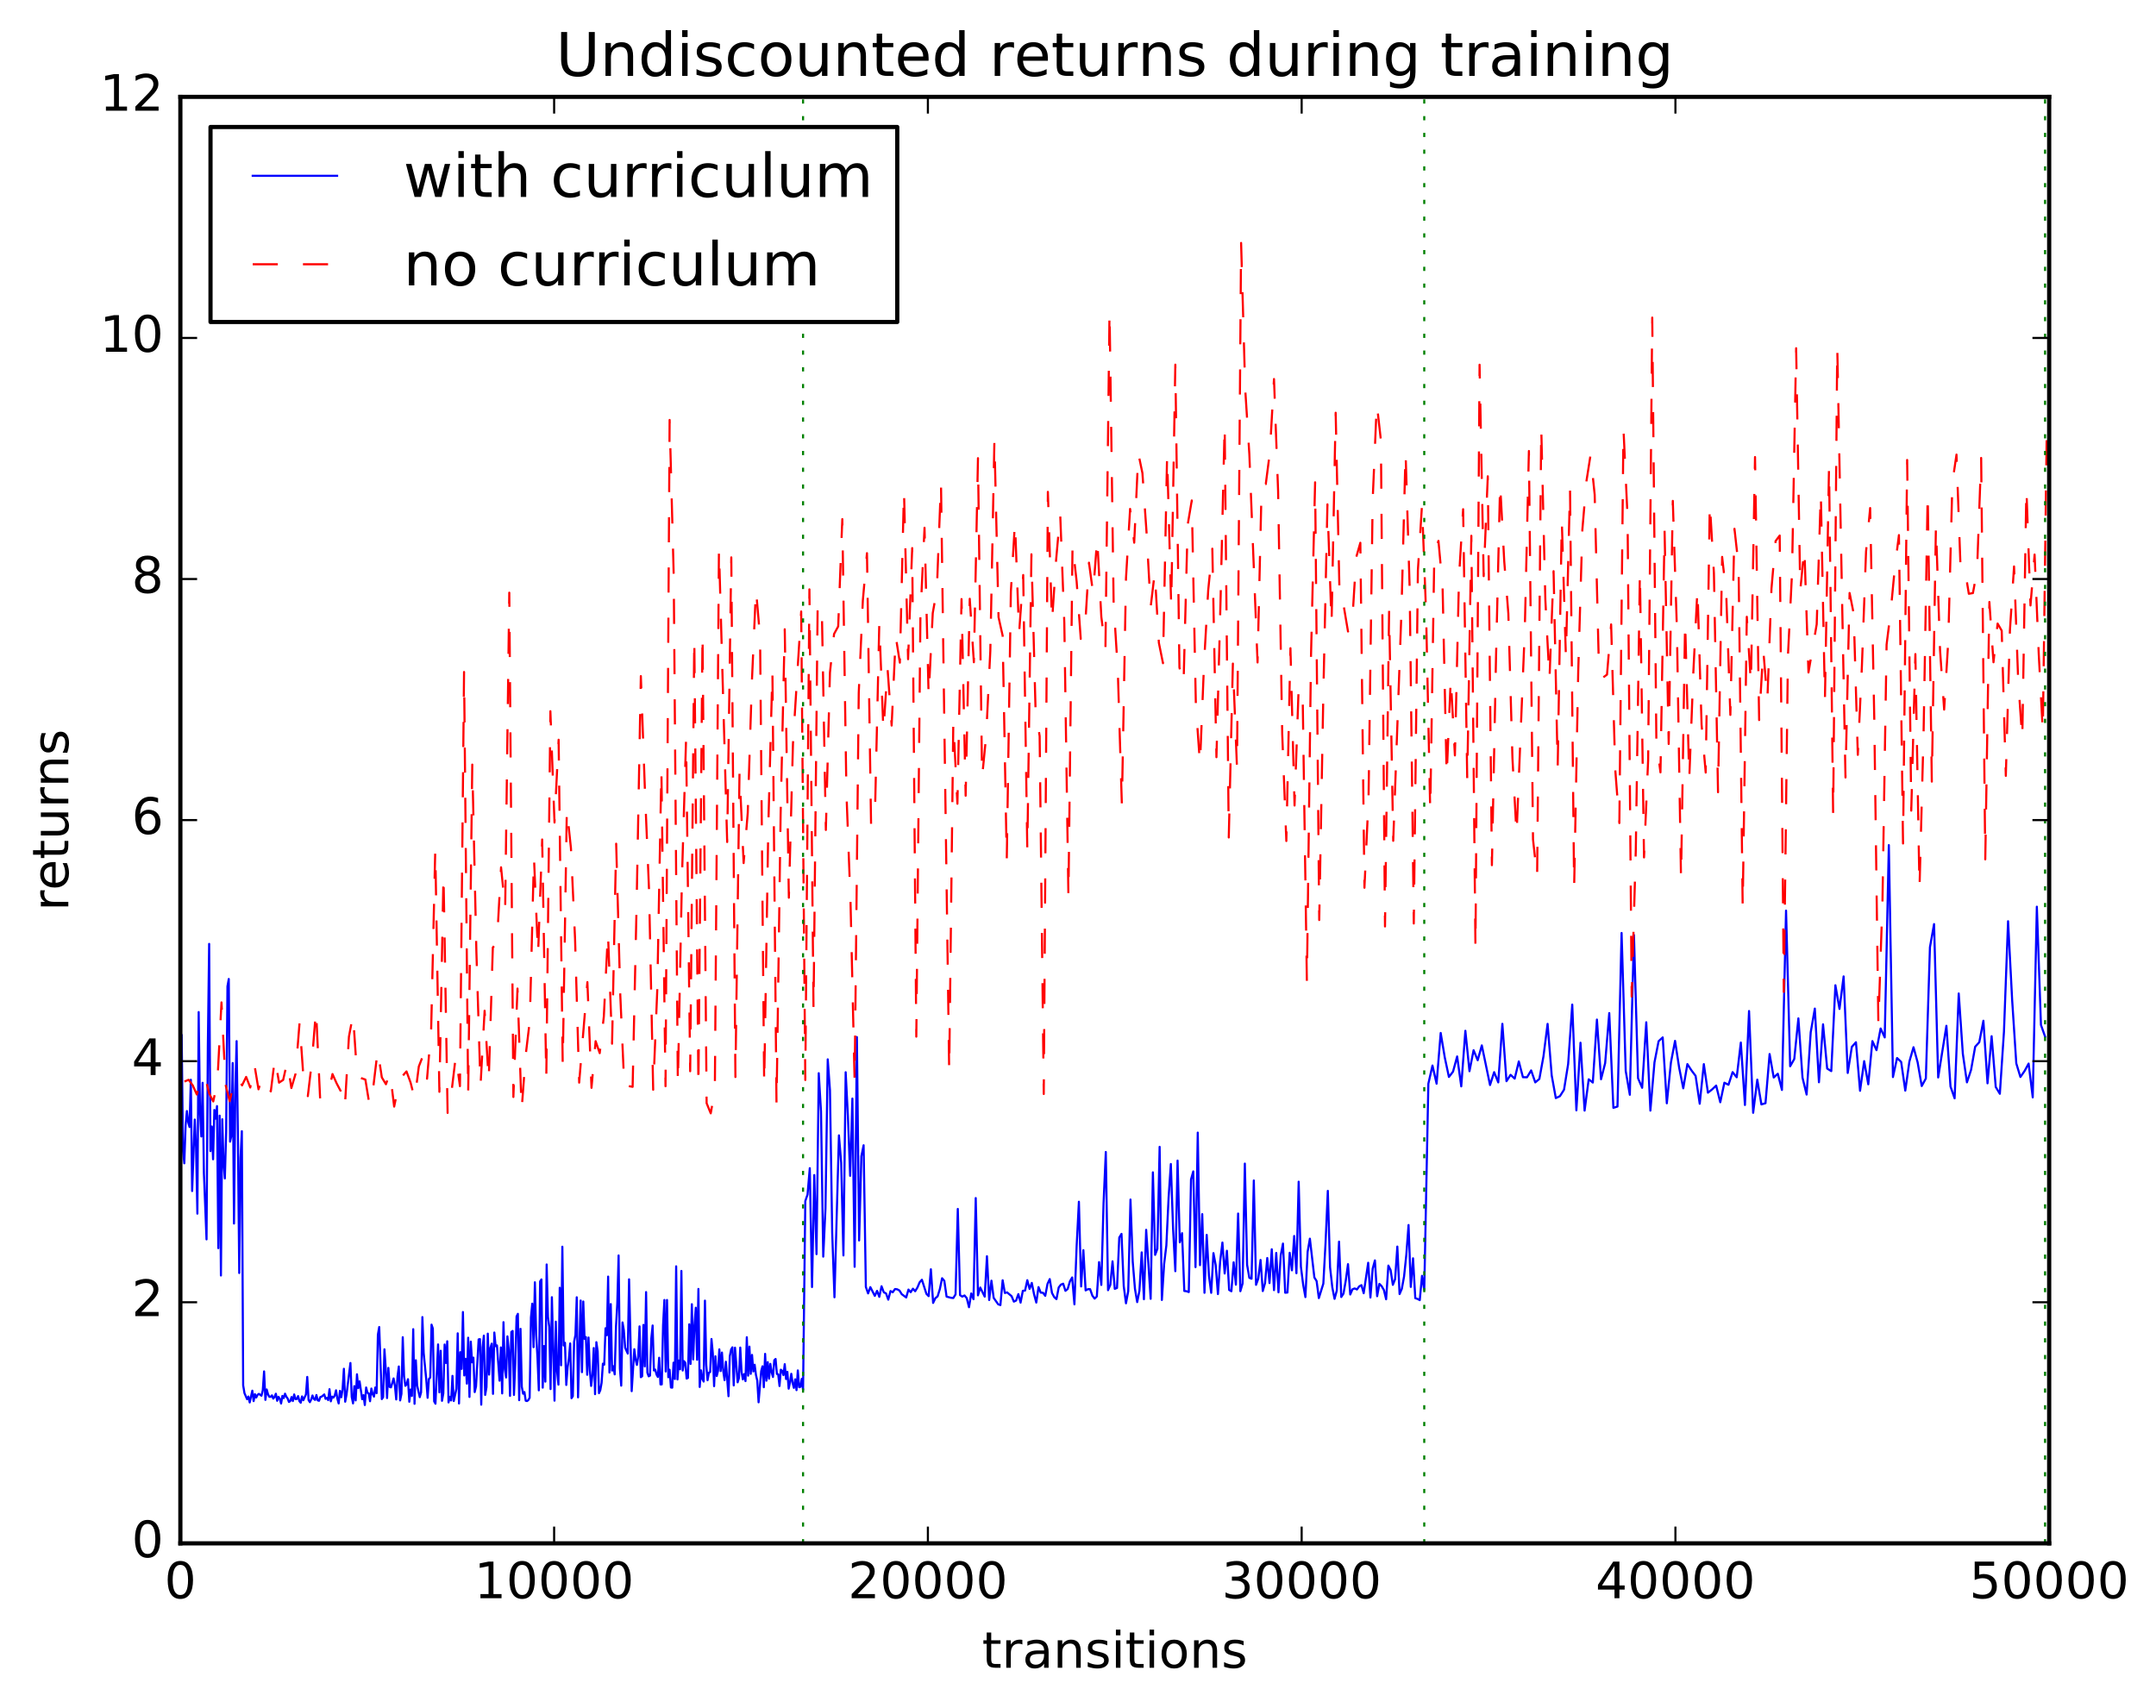 <?xml version="1.0" encoding="utf-8" standalone="no"?>
<!DOCTYPE svg PUBLIC "-//W3C//DTD SVG 1.1//EN"
  "http://www.w3.org/Graphics/SVG/1.1/DTD/svg11.dtd">
<!-- Created with matplotlib (http://matplotlib.org/) -->
<svg height="408pt" version="1.1" viewBox="0 0 515 408" width="515pt" xmlns="http://www.w3.org/2000/svg" xmlns:xlink="http://www.w3.org/1999/xlink">
 <defs>
  <style type="text/css">
*{stroke-linecap:butt;stroke-linejoin:round;stroke-miterlimit:100000;}
  </style>
 </defs>
 <g id="figure_1">
  <g id="patch_1">
   <path d="M 0 408.169 
L 515.771 408.169 
L 515.771 0 
L 0 0 
z
" style="fill:#ffffff;"/>
  </g>
  <g id="axes_1">
   <g id="patch_2">
    <path d="M 43.084 368.742 
L 489.484 368.742 
L 489.484 23.142 
L 43.084 23.142 
z
" style="fill:#ffffff;"/>
   </g>
   <g id="line2d_1">
    <path clip-path="url(#p4ca0510f7c)" d="M 43.396 247.348 
L 43.709 274.922 
L 44.021 277.943 
L 44.334 268.846 
L 44.646 265.456 
L 44.959 268.133 
L 45.271 269.271 
L 45.584 257.983 
L 45.896 284.568 
L 46.521 267.493 
L 46.834 274.256 
L 47.146 289.97 
L 47.458 241.81 
L 47.771 265.514 
L 48.083 271.529 
L 48.396 258.709 
L 48.708 280.336 
L 49.333 296.117 
L 49.646 249.945 
L 49.958 225.517 
L 50.271 275.03 
L 50.583 269.152 
L 50.896 276.985 
L 51.208 265.186 
L 51.521 267.278 
L 51.833 264.273 
L 52.146 298.215 
L 52.458 266.551 
L 52.771 304.749 
L 53.083 267.415 
L 53.396 277.743 
L 53.708 281.554 
L 54.021 270.47 
L 54.333 235.666 
L 54.646 233.902 
L 54.958 272.769 
L 55.27 271.364 
L 55.583 253.989 
L 55.895 292.334 
L 56.208 261.02 
L 56.52 248.751 
L 56.833 271.707 
L 57.145 304.152 
L 57.458 276.624 
L 57.77 270.273 
L 58.083 330.985 
L 58.395 332.857 
L 59.02 334.308 
L 59.333 333.665 
L 59.645 335.081 
L 60.27 332.269 
L 60.583 334.767 
L 60.895 333.106 
L 61.208 333.91 
L 61.52 333.266 
L 61.833 333.036 
L 62.458 333.475 
L 62.77 332.209 
L 63.082 327.664 
L 63.395 334.468 
L 63.707 331.982 
L 64.02 333.122 
L 64.332 333.736 
L 64.645 333.74 
L 64.957 333.39 
L 65.27 334.165 
L 65.582 333.752 
L 65.895 333 
L 66.207 334.687 
L 66.52 333.733 
L 66.832 334.222 
L 67.145 335.339 
L 67.457 333.518 
L 67.77 334.044 
L 68.082 332.987 
L 68.395 333.709 
L 68.707 334.129 
L 69.02 334.969 
L 69.332 334.759 
L 69.645 333.79 
L 69.957 334.74 
L 70.27 333.168 
L 70.582 334.293 
L 70.894 334.254 
L 71.207 333.56 
L 71.519 334.772 
L 71.832 335.148 
L 72.144 333.643 
L 72.457 334.548 
L 73.082 333.172 
L 73.394 328.984 
L 73.707 334.516 
L 74.019 335.014 
L 74.332 334.368 
L 74.644 333.418 
L 74.957 334.236 
L 75.269 334.476 
L 75.582 333.303 
L 75.894 334.586 
L 76.207 334.684 
L 76.519 333.781 
L 76.832 333.692 
L 77.457 333.165 
L 77.769 334.226 
L 78.082 333.985 
L 78.394 334.528 
L 78.706 331.914 
L 79.019 334.813 
L 79.331 333.684 
L 79.644 333.921 
L 79.956 333.443 
L 80.269 332.178 
L 80.581 334.158 
L 80.894 335.319 
L 81.206 332.306 
L 81.519 333.838 
L 81.831 331.932 
L 82.144 327.038 
L 82.456 334.907 
L 82.769 333.222 
L 83.706 325.656 
L 84.019 333.78 
L 84.331 335.31 
L 84.644 331.182 
L 84.956 334.595 
L 85.269 328.352 
L 85.581 331.663 
L 85.894 330.041 
L 86.518 334.309 
L 86.831 333.336 
L 87.143 335.7 
L 87.456 331.505 
L 87.768 332.757 
L 88.081 332.931 
L 88.393 334.79 
L 88.706 331.76 
L 89.018 333.099 
L 89.331 333.689 
L 89.643 331.506 
L 89.956 332.87 
L 90.268 318.886 
L 90.581 317.061 
L 91.206 334.28 
L 91.518 333.833 
L 91.831 322.386 
L 92.143 327.079 
L 92.456 334.034 
L 92.768 326.826 
L 93.081 331.383 
L 93.393 331.48 
L 94.018 329.342 
L 94.33 331.043 
L 94.643 334.364 
L 94.955 328.864 
L 95.268 326.485 
L 95.58 334.595 
L 95.893 333.028 
L 96.205 319.492 
L 96.518 328.829 
L 96.83 331.107 
L 97.143 330.752 
L 97.455 329.526 
L 97.768 334.915 
L 98.08 331.995 
L 98.393 333.518 
L 98.705 317.576 
L 99.018 335.407 
L 99.33 324.999 
L 99.643 331.024 
L 100.268 333.82 
L 100.58 332.678 
L 100.893 314.686 
L 101.205 323.257 
L 101.83 329.712 
L 102.142 333.97 
L 102.455 329.465 
L 102.767 329.158 
L 103.08 316.489 
L 103.392 317.416 
L 103.705 334.819 
L 104.017 335.386 
L 104.642 321.217 
L 104.955 332.671 
L 105.267 322.736 
L 105.58 334.693 
L 105.892 332.911 
L 106.205 321.238 
L 106.517 325.655 
L 106.83 320.463 
L 107.142 335.074 
L 107.455 333.739 
L 107.767 334.6 
L 108.08 328.733 
L 108.392 334.744 
L 109.017 331.831 
L 109.33 318.565 
L 109.642 335.33 
L 109.954 323.078 
L 110.267 327.06 
L 110.579 313.476 
L 110.892 328.629 
L 111.204 324.639 
L 111.517 330.583 
L 111.829 319.617 
L 112.142 333.766 
L 112.454 320.544 
L 112.767 325.494 
L 113.079 324.373 
L 113.392 332.608 
L 113.704 331.257 
L 114.329 320.02 
L 114.642 319.946 
L 114.954 335.615 
L 115.267 321.922 
L 115.579 319.115 
L 115.892 333.284 
L 116.204 331.447 
L 116.517 318.643 
L 116.829 328.431 
L 117.142 322.034 
L 117.454 321.032 
L 117.766 333.031 
L 118.079 318.374 
L 118.391 321.639 
L 118.704 321.444 
L 119.329 329.883 
L 119.641 321.936 
L 119.954 332.926 
L 120.266 315.902 
L 120.579 327.138 
L 120.891 329.123 
L 121.204 319.293 
L 121.516 322.399 
L 121.829 333.516 
L 122.141 318.244 
L 122.454 317.995 
L 122.766 333.287 
L 123.079 325.829 
L 123.391 314.546 
L 123.704 313.911 
L 124.016 334.536 
L 124.329 317.485 
L 124.641 331.318 
L 124.954 332.997 
L 125.266 332.592 
L 125.578 334.671 
L 125.891 334.748 
L 126.203 334.518 
L 126.516 333.952 
L 126.828 314.765 
L 127.141 311.482 
L 127.453 321.87 
L 127.766 306.371 
L 128.078 318.91 
L 128.391 324.427 
L 128.703 332.187 
L 129.016 306.163 
L 129.328 305.689 
L 129.641 331.546 
L 129.953 321.602 
L 130.266 330.114 
L 130.578 302.115 
L 130.891 314.634 
L 131.203 317.012 
L 131.516 331.885 
L 131.828 309.935 
L 132.453 334.655 
L 132.766 315.779 
L 133.078 327.692 
L 133.39 330.826 
L 133.703 307.679 
L 134.015 326.212 
L 134.328 297.868 
L 134.64 321.48 
L 134.953 320.823 
L 135.265 330.903 
L 135.578 326.702 
L 135.89 324.569 
L 136.203 320.982 
L 136.515 334.075 
L 136.828 333.599 
L 137.14 320.559 
L 137.453 318.952 
L 137.765 309.953 
L 138.078 333.868 
L 138.703 310.729 
L 139.015 327.843 
L 139.328 310.961 
L 139.64 319.903 
L 139.953 319.456 
L 140.265 328.471 
L 140.578 319.568 
L 140.89 327.324 
L 141.202 331.135 
L 141.515 328.477 
L 141.827 322.079 
L 142.14 333.102 
L 142.452 320.682 
L 142.765 322.869 
L 143.077 332.867 
L 143.39 332.152 
L 143.702 330.407 
L 144.015 325.816 
L 144.327 326.064 
L 144.64 317.354 
L 144.952 319.026 
L 145.265 305.011 
L 145.577 327.93 
L 145.89 311.578 
L 146.202 327.469 
L 146.515 326.423 
L 146.827 328.377 
L 147.14 316.966 
L 147.452 311.475 
L 147.765 299.964 
L 148.077 326.984 
L 148.39 331.071 
L 148.702 315.966 
L 149.014 317.815 
L 149.327 322.003 
L 149.952 323.406 
L 150.264 305.66 
L 150.889 332.384 
L 151.514 322.36 
L 151.827 324.803 
L 152.139 326.114 
L 152.452 324.047 
L 152.764 316.906 
L 153.077 329.05 
L 153.389 328.818 
L 153.702 316.552 
L 154.014 326.47 
L 154.327 308.71 
L 154.639 327.984 
L 154.952 328.84 
L 155.264 328.674 
L 155.577 319.803 
L 155.889 316.694 
L 156.202 327.445 
L 156.514 327.222 
L 156.826 328.417 
L 157.139 328.996 
L 157.451 324.401 
L 157.764 330.773 
L 158.076 330.77 
L 158.389 316.607 
L 158.701 310.597 
L 159.014 327.685 
L 159.326 310.598 
L 159.639 329.06 
L 159.951 327.257 
L 160.264 331.507 
L 160.576 331.552 
L 160.889 325.579 
L 161.201 329.479 
L 161.514 302.555 
L 161.826 329.583 
L 162.139 325.061 
L 162.451 327.154 
L 162.764 303.657 
L 163.076 327.455 
L 163.389 325.208 
L 163.701 325.625 
L 164.014 329.379 
L 164.326 329.227 
L 164.638 316.416 
L 164.951 325.884 
L 165.263 311.609 
L 165.576 324.811 
L 165.888 316.596 
L 166.201 312.45 
L 166.513 324.883 
L 166.826 307.959 
L 167.138 331.386 
L 167.451 327.407 
L 167.763 329.45 
L 168.076 330.093 
L 168.388 310.752 
L 168.701 326.094 
L 169.013 329.775 
L 169.326 327.983 
L 169.638 327.819 
L 169.951 319.919 
L 170.263 323.279 
L 170.576 331.194 
L 170.888 324.048 
L 171.201 328.767 
L 171.513 327.532 
L 171.826 322.394 
L 172.138 327.584 
L 172.45 323.16 
L 172.763 327.579 
L 173.075 329.762 
L 173.388 325.352 
L 174.013 333.592 
L 174.325 324.047 
L 174.638 322.428 
L 174.95 321.913 
L 175.263 331.01 
L 175.575 321.99 
L 176.2 330.274 
L 176.513 329.22 
L 176.825 321.971 
L 177.138 327.792 
L 177.45 329.572 
L 177.763 328.303 
L 178.075 329.98 
L 178.388 319.495 
L 178.7 328.685 
L 179.013 321.744 
L 179.325 328.25 
L 179.638 323.722 
L 179.95 327.679 
L 180.262 326.068 
L 180.575 328.514 
L 180.887 329.87 
L 181.2 335.046 
L 181.825 327.588 
L 182.137 326.443 
L 182.45 331.446 
L 182.762 323.473 
L 183.075 329.886 
L 183.387 325.445 
L 183.7 329.401 
L 184.012 325.867 
L 184.325 327.85 
L 184.637 328.995 
L 184.95 325.006 
L 185.262 324.691 
L 185.575 328.278 
L 185.887 328.355 
L 186.2 331.157 
L 186.512 327.254 
L 186.825 327.512 
L 187.137 328.552 
L 187.45 325.938 
L 187.762 329.484 
L 188.074 327.757 
L 188.387 331.793 
L 188.699 330.324 
L 189.012 328.237 
L 189.324 330.426 
L 189.637 331.604 
L 189.949 329.559 
L 190.262 332.139 
L 190.574 327.427 
L 190.887 331.449 
L 191.199 331.345 
L 191.512 329.43 
L 191.824 332.099 
L 192.36 286.963 
L 192.896 285.418 
L 193.431 279.104 
L 193.967 307.51 
L 194.503 280.748 
L 195.038 299.65 
L 195.574 256.412 
L 196.11 265.547 
L 196.645 300.245 
L 197.181 288.716 
L 197.717 253.102 
L 198.252 260.493 
L 198.788 294.58 
L 199.324 309.955 
L 200.395 271.269 
L 200.931 277.821 
L 201.466 299.959 
L 202.002 256.182 
L 202.538 266.652 
L 203.074 280.933 
L 203.609 262.476 
L 204.145 302.674 
L 204.681 247.78 
L 205.216 296.378 
L 205.752 276.259 
L 206.288 273.63 
L 206.823 307.475 
L 207.359 309.027 
L 207.895 307.531 
L 208.966 309.621 
L 209.502 308.419 
L 210.037 309.852 
L 210.573 307.318 
L 211.109 308.765 
L 211.644 309.022 
L 212.18 310.522 
L 212.716 308.461 
L 213.251 308.754 
L 213.787 307.981 
L 214.323 308.051 
L 214.858 308.344 
L 215.394 309.208 
L 216.466 310.003 
L 217.001 308.109 
L 217.537 308.743 
L 218.073 307.903 
L 218.608 308.509 
L 219.144 307.622 
L 219.68 306.369 
L 220.215 305.767 
L 221.287 309.125 
L 221.822 309.679 
L 222.358 303.261 
L 222.894 311.305 
L 223.429 310.17 
L 223.965 309.733 
L 224.501 307.995 
L 225.036 305.402 
L 225.572 306.036 
L 226.108 309.797 
L 227.179 310.079 
L 227.715 310.132 
L 228.25 309.262 
L 228.786 288.844 
L 229.322 309.446 
L 229.858 309.796 
L 230.393 309.519 
L 230.929 310.17 
L 231.465 312.329 
L 232 309.042 
L 232.536 310.419 
L 233.072 286.248 
L 233.607 309.493 
L 234.143 307.616 
L 235.214 309.798 
L 235.75 300.143 
L 236.286 310.609 
L 236.821 305.981 
L 237.357 310.095 
L 238.428 311.625 
L 238.964 311.824 
L 239.5 305.885 
L 240.035 308.93 
L 240.571 308.787 
L 241.642 309.695 
L 242.178 310.99 
L 242.714 310.742 
L 243.25 309.197 
L 243.785 311.232 
L 244.321 308.412 
L 244.857 308.349 
L 245.392 305.87 
L 245.928 307.952 
L 246.464 306.522 
L 246.999 309.224 
L 247.535 311.221 
L 248.071 307.522 
L 248.606 308.852 
L 249.142 308.878 
L 249.678 309.607 
L 250.213 306.766 
L 250.749 305.608 
L 251.285 308.917 
L 251.82 309.916 
L 252.356 310.397 
L 252.892 307.605 
L 253.427 306.924 
L 253.963 306.707 
L 254.499 308.409 
L 255.034 307.98 
L 255.57 306.142 
L 256.106 305.217 
L 256.642 311.642 
L 257.177 297.699 
L 257.713 287.126 
L 258.249 307.368 
L 258.784 298.694 
L 259.32 308.311 
L 259.856 308.022 
L 260.391 308.012 
L 260.927 309.557 
L 261.463 310.271 
L 261.998 309.766 
L 262.534 301.549 
L 263.07 307.006 
L 263.605 287.451 
L 264.141 275.238 
L 264.677 308.261 
L 265.212 306.992 
L 265.748 301.365 
L 266.284 307.938 
L 266.819 307.73 
L 267.355 295.685 
L 267.891 294.807 
L 268.426 307.305 
L 268.962 311.394 
L 269.498 308.495 
L 270.034 286.603 
L 270.569 301.38 
L 271.105 307.932 
L 271.641 311.107 
L 272.176 308.387 
L 272.712 299.226 
L 273.248 310.42 
L 273.783 293.838 
L 274.855 310.321 
L 275.39 280.104 
L 275.926 299.821 
L 276.462 298.383 
L 276.997 274.01 
L 277.533 310.596 
L 278.069 302.052 
L 278.604 297.57 
L 279.14 286.166 
L 279.676 278.111 
L 280.211 293.585 
L 280.747 303.72 
L 281.283 277.295 
L 281.818 296.829 
L 282.354 294.632 
L 282.89 308.449 
L 283.426 308.507 
L 283.961 308.711 
L 284.497 281.788 
L 285.033 279.877 
L 285.568 302.75 
L 286.104 270.611 
L 286.64 302.281 
L 287.175 290.088 
L 287.711 308.884 
L 288.247 295.046 
L 288.782 304.818 
L 289.318 308.893 
L 289.854 299.399 
L 290.389 302.254 
L 290.925 309.19 
L 291.461 301.343 
L 291.996 296.875 
L 292.532 304.27 
L 293.068 298.842 
L 293.603 308.208 
L 294.139 308.516 
L 294.675 301.597 
L 295.21 306.94 
L 295.746 289.947 
L 296.282 308.503 
L 296.818 306.639 
L 297.353 278.012 
L 297.889 302.187 
L 298.425 305.296 
L 298.96 305.521 
L 299.496 282.043 
L 300.032 306.978 
L 300.567 305.485 
L 301.103 301.036 
L 301.639 308.47 
L 302.174 306.555 
L 302.71 300.573 
L 303.246 306.563 
L 303.781 298.482 
L 304.317 308.248 
L 304.853 299.359 
L 305.388 308.772 
L 305.924 299.94 
L 306.46 297.119 
L 306.995 308.867 
L 307.531 308.822 
L 308.067 299.322 
L 308.602 303.518 
L 309.138 295.312 
L 309.674 304.21 
L 310.21 282.341 
L 310.745 302.645 
L 311.281 306.925 
L 311.817 309.909 
L 312.352 299.074 
L 312.888 295.951 
L 313.959 305.219 
L 314.495 306.075 
L 315.031 310.15 
L 316.102 306.695 
L 316.638 296.809 
L 317.173 284.522 
L 317.709 302.765 
L 318.245 307.589 
L 318.78 310.331 
L 319.316 308.35 
L 319.852 296.66 
L 320.387 309.89 
L 320.923 309.067 
L 321.459 305.969 
L 321.994 302.038 
L 322.53 309.289 
L 323.066 308.04 
L 323.602 307.84 
L 324.137 308.092 
L 324.673 307.347 
L 325.209 307.054 
L 325.744 308.987 
L 326.816 301.704 
L 327.351 310.014 
L 327.887 303.132 
L 328.423 301.141 
L 328.958 309.697 
L 329.494 306.749 
L 330.03 307.295 
L 330.565 308.214 
L 331.101 310.432 
L 331.637 302.38 
L 332.172 303.453 
L 332.708 306.985 
L 333.244 305.64 
L 333.779 297.84 
L 334.315 309.188 
L 334.851 307.929 
L 335.386 304.989 
L 335.922 299.829 
L 336.458 292.689 
L 336.994 307.48 
L 337.529 300.639 
L 338.065 310.167 
L 338.601 310.343 
L 339.136 310.639 
L 339.672 304.831 
L 340.208 308.235 
L 341.19 258.926 
L 342.172 254.582 
L 343.154 258.925 
L 344.136 246.803 
L 345.118 252.7 
L 346.1 257.315 
L 347.082 256.045 
L 348.064 252.41 
L 349.046 259.564 
L 350.028 246.282 
L 351.01 255.941 
L 351.993 250.925 
L 352.975 253.322 
L 353.957 249.77 
L 355.921 259.242 
L 356.903 256.163 
L 357.885 258.613 
L 358.867 244.616 
L 359.849 258.327 
L 360.831 256.806 
L 361.813 257.71 
L 362.795 253.602 
L 363.778 257.367 
L 364.76 257.391 
L 365.742 255.746 
L 366.724 258.609 
L 367.706 257.789 
L 368.688 252.374 
L 369.67 244.628 
L 370.652 256.935 
L 371.634 262.36 
L 372.616 261.904 
L 373.598 260.354 
L 374.58 254.226 
L 375.562 240.023 
L 376.545 265.293 
L 377.527 249.133 
L 378.509 265.354 
L 379.491 257.877 
L 380.473 258.651 
L 381.455 243.601 
L 382.437 257.863 
L 383.419 254.012 
L 384.401 242.047 
L 385.383 264.691 
L 386.365 264.38 
L 387.347 222.91 
L 388.33 255.886 
L 389.312 261.572 
L 390.294 223.392 
L 391.276 257.622 
L 392.258 259.903 
L 393.24 244.245 
L 394.222 265.355 
L 395.204 253.818 
L 396.186 248.773 
L 397.168 247.862 
L 398.15 263.605 
L 399.132 253.865 
L 400.114 248.69 
L 401.097 255.1 
L 402.079 260.027 
L 403.061 254.241 
L 404.043 255.751 
L 405.025 257.055 
L 406.007 263.714 
L 406.989 254.248 
L 407.971 261.072 
L 408.953 260.3 
L 409.935 259.375 
L 410.917 263.358 
L 411.899 258.687 
L 412.882 259.182 
L 413.864 256.155 
L 414.846 257.394 
L 415.828 249.089 
L 416.81 264.012 
L 417.792 241.557 
L 418.774 265.879 
L 419.756 257.949 
L 420.738 263.872 
L 421.72 263.586 
L 422.702 251.834 
L 423.684 257.447 
L 424.666 256.544 
L 425.649 260.418 
L 426.631 217.572 
L 427.613 254.761 
L 428.595 253.014 
L 429.577 243.316 
L 430.559 257.467 
L 431.541 261.519 
L 432.523 246.634 
L 433.505 240.978 
L 434.487 258.58 
L 435.469 244.735 
L 436.451 255.308 
L 437.434 255.916 
L 438.416 235.402 
L 439.398 241.064 
L 440.38 233.287 
L 441.362 256.357 
L 442.344 250.127 
L 443.326 249.015 
L 444.308 260.616 
L 445.29 253.534 
L 446.272 259.068 
L 447.254 248.743 
L 448.236 250.918 
L 449.218 245.734 
L 450.201 247.868 
L 451.183 201.92 
L 452.165 257.342 
L 453.147 252.789 
L 454.129 253.717 
L 455.111 260.58 
L 456.093 253.619 
L 457.075 250.21 
L 458.057 253.805 
L 459.039 259.483 
L 460.021 257.683 
L 461.003 226.313 
L 461.986 220.787 
L 462.968 257.436 
L 464.932 245.087 
L 465.914 259.607 
L 466.896 262.422 
L 467.878 237.367 
L 468.86 251.786 
L 469.842 258.602 
L 470.824 255.627 
L 471.806 250.097 
L 472.788 249.011 
L 473.77 243.88 
L 474.753 258.833 
L 475.735 247.577 
L 476.717 259.703 
L 477.699 261.335 
L 478.681 246.515 
L 479.663 220.102 
L 480.645 239.019 
L 481.627 254.07 
L 482.609 257.321 
L 483.591 255.915 
L 484.573 254.115 
L 485.555 262.198 
L 486.538 216.635 
L 487.52 244.879 
L 488.502 247.668 
L 488.502 247.668 
" style="fill:none;stroke:#0000ff;stroke-linecap:square;stroke-width:0.5;"/>
   </g>
   <g id="line2d_2">
    <path clip-path="url(#p4ca0510f7c)" d="M 44.066 258.413 
L 45.048 257.991 
L 46.03 259.299 
L 47.012 261.508 
L 47.994 257.975 
L 48.976 257.134 
L 49.958 261.236 
L 50.94 263.167 
L 51.922 258.564 
L 52.905 239.498 
L 53.887 259.2 
L 54.869 263.127 
L 55.851 258.798 
L 56.833 257.34 
L 57.815 259.331 
L 58.797 257.302 
L 59.779 259.835 
L 60.761 254.294 
L 61.743 260.265 
L 62.725 257.238 
L 64.69 260.766 
L 65.672 252.784 
L 66.654 258.676 
L 67.636 258.025 
L 68.618 253.659 
L 69.6 259.967 
L 70.582 256.612 
L 71.564 244.248 
L 72.546 258.36 
L 73.528 261.896 
L 74.51 253.523 
L 75.492 241.268 
L 76.474 262.651 
L 78.439 261.281 
L 79.421 256.62 
L 80.403 258.822 
L 81.385 260.698 
L 82.367 264.658 
L 83.349 247.695 
L 84.331 242.466 
L 85.313 257.109 
L 86.295 257.59 
L 87.277 257.937 
L 88.259 263.98 
L 89.242 259.121 
L 90.224 250.859 
L 91.206 257.416 
L 92.188 259.053 
L 93.17 256.261 
L 94.152 264.398 
L 95.134 259.668 
L 96.116 257.118 
L 97.098 255.99 
L 98.08 258.675 
L 99.062 262.537 
L 100.044 254.804 
L 101.026 252.273 
L 102.009 257.736 
L 102.991 245.911 
L 103.973 202.944 
L 104.955 260.863 
L 105.937 208.906 
L 106.919 265.901 
L 107.901 260.478 
L 108.883 252.279 
L 109.865 259.51 
L 110.847 160.553 
L 111.829 261.568 
L 112.811 182.681 
L 113.794 227.396 
L 114.776 259.501 
L 115.758 241.489 
L 116.74 258.327 
L 117.722 226.379 
L 118.704 225.253 
L 119.686 207.22 
L 120.668 217.133 
L 121.65 141.603 
L 122.632 262.098 
L 123.614 236.189 
L 124.596 265.212 
L 125.578 252.046 
L 126.561 243.796 
L 127.543 204.751 
L 128.525 228.153 
L 129.507 200.572 
L 130.489 257.708 
L 131.471 169.927 
L 132.453 196.525 
L 133.435 176.738 
L 134.417 254.455 
L 135.399 193.322 
L 136.381 202.662 
L 137.363 224.315 
L 138.346 258.669 
L 140.31 234.653 
L 141.292 259.913 
L 142.274 248.761 
L 143.256 251.626 
L 144.238 242.845 
L 145.22 222.799 
L 146.202 249.37 
L 147.184 201.584 
L 148.166 237.748 
L 149.148 260.088 
L 150.13 259.486 
L 151.113 259.67 
L 152.095 214.67 
L 153.077 161.538 
L 154.059 189.046 
L 155.041 212.797 
L 156.023 260.371 
L 157.005 236.415 
L 157.987 183.921 
L 158.969 259.53 
L 159.951 100.335 
L 160.933 137.627 
L 161.915 259.144 
L 162.898 209.756 
L 163.88 176.581 
L 164.862 255.944 
L 165.844 152.403 
L 166.826 259.766 
L 167.808 151.361 
L 168.79 263.581 
L 169.772 266.007 
L 170.754 260.492 
L 171.736 131.063 
L 173.7 201.179 
L 174.682 133.169 
L 175.665 257.328 
L 176.647 184.517 
L 177.629 206.213 
L 178.611 194.209 
L 179.593 163.091 
L 180.575 140.809 
L 181.557 152.262 
L 182.539 259.233 
L 183.521 197.661 
L 184.503 160.351 
L 185.485 264.084 
L 186.467 194.582 
L 187.45 150.347 
L 188.432 214.487 
L 189.414 177.701 
L 191.378 146.096 
L 192.36 258.038 
L 193.342 140.811 
L 194.324 241.208 
L 195.306 145.116 
L 196.288 144.369 
L 197.27 198.3 
L 198.252 160.676 
L 199.234 151.466 
L 200.217 149.668 
L 201.199 124.025 
L 202.181 189.276 
L 203.163 215.476 
L 204.145 258.451 
L 205.127 165.533 
L 206.109 143.457 
L 207.091 132.163 
L 208.073 197.151 
L 209.055 192.095 
L 210.037 148.905 
L 211.019 174.679 
L 212.002 159.649 
L 212.984 173.356 
L 213.966 152.036 
L 214.948 158.328 
L 215.93 117.169 
L 216.912 157.502 
L 217.894 130.95 
L 218.876 247.683 
L 219.858 147.241 
L 220.84 126.089 
L 221.822 166.344 
L 222.804 146.492 
L 223.786 140.905 
L 224.769 115.334 
L 226.733 256.067 
L 227.715 172.484 
L 228.697 192.036 
L 229.679 143.128 
L 230.661 190.118 
L 231.643 143.063 
L 232.625 158.228 
L 233.607 109.468 
L 234.589 185.763 
L 235.571 175.695 
L 236.554 155.544 
L 237.536 105.051 
L 238.518 147.464 
L 239.5 151.869 
L 240.482 205.602 
L 241.464 141.347 
L 242.446 124.744 
L 243.428 151.322 
L 244.41 137.383 
L 245.392 203.155 
L 246.374 132.433 
L 247.356 169.467 
L 248.338 175.876 
L 249.321 261.384 
L 250.303 117.52 
L 251.285 148.672 
L 252.267 133.824 
L 253.249 122.841 
L 254.231 148.815 
L 255.213 214.462 
L 256.195 130.177 
L 257.177 138.943 
L 258.159 152.65 
L 259.141 150.601 
L 260.123 134.437 
L 261.106 141.724 
L 262.088 128.585 
L 263.07 147.364 
L 264.052 155.081 
L 265.034 74.291 
L 266.016 144.303 
L 266.998 159.943 
L 267.98 192.334 
L 268.962 138.201 
L 269.944 121.589 
L 270.926 129.668 
L 271.908 108.304 
L 272.89 113.045 
L 273.873 127.198 
L 274.855 145.03 
L 275.837 136.774 
L 276.819 153.592 
L 277.801 158.457 
L 278.783 108.717 
L 279.765 144.764 
L 280.747 87.122 
L 281.729 159.489 
L 282.711 163.439 
L 283.693 125.429 
L 284.675 119.567 
L 285.658 168.545 
L 286.64 182.588 
L 287.622 158.184 
L 288.604 140.996 
L 289.586 131.094 
L 290.568 180.913 
L 291.55 143.435 
L 292.532 101.418 
L 293.514 200.097 
L 294.496 158.548 
L 295.478 183.48 
L 296.46 58.043 
L 297.442 92.994 
L 298.425 108.445 
L 300.389 158.279 
L 301.371 115.729 
L 302.353 115.671 
L 303.335 108.03 
L 304.317 90.558 
L 305.299 117.38 
L 306.281 175.358 
L 307.263 200.939 
L 308.245 154.873 
L 309.227 192.459 
L 310.21 164.172 
L 311.192 168.026 
L 312.174 234.639 
L 313.156 156.78 
L 314.138 115.24 
L 315.12 219.818 
L 316.102 165.875 
L 317.084 120.503 
L 318.066 149.107 
L 319.048 98.614 
L 320.03 144.697 
L 321.012 145.016 
L 321.994 150.882 
L 322.977 149.083 
L 323.959 133.132 
L 324.941 129.68 
L 325.923 212.11 
L 326.905 190.447 
L 327.887 119.508 
L 328.869 96.431 
L 329.851 105.182 
L 330.833 221.358 
L 331.815 145.851 
L 332.797 200.892 
L 334.762 146.102 
L 335.744 108.039 
L 336.726 140.614 
L 337.708 220.651 
L 338.69 136.253 
L 339.672 120.651 
L 340.654 146.663 
L 341.636 193.757 
L 342.618 132.088 
L 343.6 129.22 
L 344.582 139.999 
L 345.564 185.455 
L 346.546 161.992 
L 347.529 180.489 
L 348.511 137.935 
L 349.493 121.659 
L 350.475 186.222 
L 351.457 128.007 
L 352.439 226.661 
L 353.421 87.144 
L 354.403 137.654 
L 355.385 113.798 
L 356.367 206.715 
L 357.349 157.208 
L 358.331 115.58 
L 359.314 134.094 
L 360.296 146.606 
L 361.278 181.234 
L 362.26 199.446 
L 364.224 150.402 
L 365.206 107.754 
L 366.188 200.553 
L 367.17 209.554 
L 368.152 102.081 
L 369.134 143.33 
L 370.116 162.395 
L 371.098 136.469 
L 372.081 183.402 
L 373.063 124.351 
L 374.045 156.913 
L 375.027 116.631 
L 376.009 212.087 
L 376.991 160.314 
L 377.973 126.591 
L 378.955 114.933 
L 379.937 108.674 
L 380.919 118.191 
L 381.901 158.335 
L 382.883 161.902 
L 383.866 161.178 
L 384.848 149.187 
L 385.83 183.857 
L 386.812 196.65 
L 387.794 102.443 
L 388.776 123.625 
L 389.758 238.112 
L 390.74 203.034 
L 391.722 136.568 
L 392.704 204.866 
L 393.686 181.576 
L 394.668 75.88 
L 395.65 176.949 
L 396.633 184.544 
L 397.615 126.755 
L 398.597 177.756 
L 399.579 119.675 
L 400.561 150.283 
L 401.543 209.997 
L 402.525 148.422 
L 403.507 186.171 
L 404.489 160.519 
L 405.471 140.643 
L 406.453 173.135 
L 407.435 184.586 
L 408.418 120.167 
L 409.4 136.932 
L 410.382 189.281 
L 411.364 133.052 
L 412.346 141.95 
L 413.328 170.809 
L 414.31 126.336 
L 415.292 135.197 
L 416.274 216.853 
L 417.256 147.362 
L 418.238 163.424 
L 419.22 109.191 
L 420.202 172.042 
L 421.185 155.23 
L 422.167 167.17 
L 423.149 140.612 
L 424.131 129.283 
L 425.113 127.948 
L 426.095 236.987 
L 427.077 156.785 
L 428.059 136.842 
L 429.041 83.201 
L 430.023 141.149 
L 431.005 130.979 
L 431.987 160.67 
L 433.952 149.156 
L 434.934 117.765 
L 435.916 167.168 
L 436.898 111.387 
L 437.88 194.776 
L 438.862 82.825 
L 440.826 185.759 
L 441.808 141.677 
L 442.79 146.614 
L 443.772 180.354 
L 444.754 159.056 
L 445.737 131.805 
L 446.719 121.378 
L 447.701 171.562 
L 448.683 244.665 
L 449.665 215.181 
L 450.647 154.006 
L 451.629 146.076 
L 452.611 135.662 
L 453.593 127.843 
L 454.575 201.532 
L 455.557 109.898 
L 456.539 193.682 
L 457.522 156.273 
L 458.504 212.36 
L 459.486 174.9 
L 460.468 117.751 
L 461.45 186.748 
L 462.432 125.559 
L 463.414 155.28 
L 464.396 169.54 
L 465.378 153.131 
L 466.36 115.353 
L 467.342 108.611 
L 468.324 135.911 
L 469.306 135.754 
L 470.289 141.869 
L 471.271 141.703 
L 472.253 136.347 
L 473.235 109.412 
L 474.217 205.325 
L 475.199 143.827 
L 476.181 158.233 
L 477.163 148.981 
L 478.145 150.683 
L 479.127 185.373 
L 480.109 150.576 
L 481.091 135.337 
L 482.074 162.411 
L 483.056 176.69 
L 484.038 116.602 
L 485.02 144.66 
L 486.002 132.493 
L 486.984 156.117 
L 487.966 174.877 
L 488.948 99.401 
L 488.948 99.401 
" style="fill:none;stroke:#ff0000;stroke-dasharray:6,6;stroke-dashoffset:0.0;stroke-width:0.5;"/>
   </g>
   <g id="line2d_3">
    <path clip-path="url(#p4ca0510f7c)" d="M 191.824 368.742 
L 191.824 23.142 
" style="fill:none;stroke:#008000;stroke-dasharray:1,3;stroke-dashoffset:0.0;stroke-width:0.5;"/>
   </g>
   <g id="line2d_4">
    <path clip-path="url(#p4ca0510f7c)" d="M 340.208 368.742 
L 340.208 23.142 
" style="fill:none;stroke:#008000;stroke-dasharray:1,3;stroke-dashoffset:0.0;stroke-width:0.5;"/>
   </g>
   <g id="line2d_5">
    <path clip-path="url(#p4ca0510f7c)" d="M 488.502 368.742 
L 488.502 23.142 
" style="fill:none;stroke:#008000;stroke-dasharray:1,3;stroke-dashoffset:0.0;stroke-width:0.5;"/>
   </g>
   <g id="patch_3">
    <path d="M 43.084 368.742 
L 489.484 368.742 
" style="fill:none;stroke:#000000;stroke-linecap:square;stroke-linejoin:miter;"/>
   </g>
   <g id="patch_4">
    <path d="M 489.484 368.742 
L 489.484 23.142 
" style="fill:none;stroke:#000000;stroke-linecap:square;stroke-linejoin:miter;"/>
   </g>
   <g id="patch_5">
    <path d="M 43.084 23.142 
L 489.484 23.142 
" style="fill:none;stroke:#000000;stroke-linecap:square;stroke-linejoin:miter;"/>
   </g>
   <g id="patch_6">
    <path d="M 43.084 368.742 
L 43.084 23.142 
" style="fill:none;stroke:#000000;stroke-linecap:square;stroke-linejoin:miter;"/>
   </g>
   <g id="matplotlib.axis_1">
    <g id="xtick_1">
     <g id="line2d_6">
      <defs>
       <path d="M 0 0 
L 0 -4 
" id="m54dd3cdb48" style="stroke:#000000;stroke-width:0.5;"/>
      </defs>
      <g>
       <use style="stroke:#000000;stroke-width:0.5;" x="43.084" xlink:href="#m54dd3cdb48" y="368.742"/>
      </g>
     </g>
     <g id="line2d_7">
      <defs>
       <path d="M 0 0 
L 0 4 
" id="m57e12ed87e" style="stroke:#000000;stroke-width:0.5;"/>
      </defs>
      <g>
       <use style="stroke:#000000;stroke-width:0.5;" x="43.084" xlink:href="#m57e12ed87e" y="23.142"/>
      </g>
     </g>
     <g id="text_1">
      <!-- 0 -->
      <defs>
       <path d="M 31.781 66.406 
Q 24.172 66.406 20.328 58.906 
Q 16.5 51.422 16.5 36.375 
Q 16.5 21.391 20.328 13.891 
Q 24.172 6.391 31.781 6.391 
Q 39.453 6.391 43.281 13.891 
Q 47.125 21.391 47.125 36.375 
Q 47.125 51.422 43.281 58.906 
Q 39.453 66.406 31.781 66.406 
M 31.781 74.219 
Q 44.047 74.219 50.516 64.516 
Q 56.984 54.828 56.984 36.375 
Q 56.984 17.969 50.516 8.266 
Q 44.047 -1.422 31.781 -1.422 
Q 19.531 -1.422 13.062 8.266 
Q 6.594 17.969 6.594 36.375 
Q 6.594 54.828 13.062 64.516 
Q 19.531 74.219 31.781 74.219 
" id="BitstreamVeraSans-Roman-30"/>
      </defs>
      <g transform="translate(39.266 381.86)scale(0.12 -0.12)">
       <use xlink:href="#BitstreamVeraSans-Roman-30"/>
      </g>
     </g>
    </g>
    <g id="xtick_2">
     <g id="line2d_8">
      <g>
       <use style="stroke:#000000;stroke-width:0.5;" x="132.364" xlink:href="#m54dd3cdb48" y="368.742"/>
      </g>
     </g>
     <g id="line2d_9">
      <g>
       <use style="stroke:#000000;stroke-width:0.5;" x="132.364" xlink:href="#m57e12ed87e" y="23.142"/>
      </g>
     </g>
     <g id="text_2">
      <!-- 10000 -->
      <defs>
       <path d="M 12.406 8.297 
L 28.516 8.297 
L 28.516 63.922 
L 10.984 60.406 
L 10.984 69.391 
L 28.422 72.906 
L 38.281 72.906 
L 38.281 8.297 
L 54.391 8.297 
L 54.391 0 
L 12.406 0 
z
" id="BitstreamVeraSans-Roman-31"/>
      </defs>
      <g transform="translate(113.276 381.86)scale(0.12 -0.12)">
       <use xlink:href="#BitstreamVeraSans-Roman-31"/>
       <use x="63.623" xlink:href="#BitstreamVeraSans-Roman-30"/>
       <use x="127.246" xlink:href="#BitstreamVeraSans-Roman-30"/>
       <use x="190.869" xlink:href="#BitstreamVeraSans-Roman-30"/>
       <use x="254.492" xlink:href="#BitstreamVeraSans-Roman-30"/>
      </g>
     </g>
    </g>
    <g id="xtick_3">
     <g id="line2d_10">
      <g>
       <use style="stroke:#000000;stroke-width:0.5;" x="221.644" xlink:href="#m54dd3cdb48" y="368.742"/>
      </g>
     </g>
     <g id="line2d_11">
      <g>
       <use style="stroke:#000000;stroke-width:0.5;" x="221.644" xlink:href="#m57e12ed87e" y="23.142"/>
      </g>
     </g>
     <g id="text_3">
      <!-- 20000 -->
      <defs>
       <path d="M 19.188 8.297 
L 53.609 8.297 
L 53.609 0 
L 7.328 0 
L 7.328 8.297 
Q 12.938 14.109 22.625 23.891 
Q 32.328 33.688 34.812 36.531 
Q 39.547 41.844 41.422 45.531 
Q 43.312 49.219 43.312 52.781 
Q 43.312 58.594 39.234 62.25 
Q 35.156 65.922 28.609 65.922 
Q 23.969 65.922 18.812 64.312 
Q 13.672 62.703 7.812 59.422 
L 7.812 69.391 
Q 13.766 71.781 18.938 73 
Q 24.125 74.219 28.422 74.219 
Q 39.75 74.219 46.484 68.547 
Q 53.219 62.891 53.219 53.422 
Q 53.219 48.922 51.531 44.891 
Q 49.859 40.875 45.406 35.406 
Q 44.188 33.984 37.641 27.219 
Q 31.109 20.453 19.188 8.297 
" id="BitstreamVeraSans-Roman-32"/>
      </defs>
      <g transform="translate(202.556 381.86)scale(0.12 -0.12)">
       <use xlink:href="#BitstreamVeraSans-Roman-32"/>
       <use x="63.623" xlink:href="#BitstreamVeraSans-Roman-30"/>
       <use x="127.246" xlink:href="#BitstreamVeraSans-Roman-30"/>
       <use x="190.869" xlink:href="#BitstreamVeraSans-Roman-30"/>
       <use x="254.492" xlink:href="#BitstreamVeraSans-Roman-30"/>
      </g>
     </g>
    </g>
    <g id="xtick_4">
     <g id="line2d_12">
      <g>
       <use style="stroke:#000000;stroke-width:0.5;" x="310.924" xlink:href="#m54dd3cdb48" y="368.742"/>
      </g>
     </g>
     <g id="line2d_13">
      <g>
       <use style="stroke:#000000;stroke-width:0.5;" x="310.924" xlink:href="#m57e12ed87e" y="23.142"/>
      </g>
     </g>
     <g id="text_4">
      <!-- 30000 -->
      <defs>
       <path d="M 40.578 39.312 
Q 47.656 37.797 51.625 33 
Q 55.609 28.219 55.609 21.188 
Q 55.609 10.406 48.188 4.484 
Q 40.766 -1.422 27.094 -1.422 
Q 22.516 -1.422 17.656 -0.516 
Q 12.797 0.391 7.625 2.203 
L 7.625 11.719 
Q 11.719 9.328 16.594 8.109 
Q 21.484 6.891 26.812 6.891 
Q 36.078 6.891 40.938 10.547 
Q 45.797 14.203 45.797 21.188 
Q 45.797 27.641 41.281 31.266 
Q 36.766 34.906 28.719 34.906 
L 20.219 34.906 
L 20.219 43.016 
L 29.109 43.016 
Q 36.375 43.016 40.234 45.922 
Q 44.094 48.828 44.094 54.297 
Q 44.094 59.906 40.109 62.906 
Q 36.141 65.922 28.719 65.922 
Q 24.656 65.922 20.016 65.031 
Q 15.375 64.156 9.812 62.312 
L 9.812 71.094 
Q 15.438 72.656 20.344 73.438 
Q 25.25 74.219 29.594 74.219 
Q 40.828 74.219 47.359 69.109 
Q 53.906 64.016 53.906 55.328 
Q 53.906 49.266 50.438 45.094 
Q 46.969 40.922 40.578 39.312 
" id="BitstreamVeraSans-Roman-33"/>
      </defs>
      <g transform="translate(291.836 381.86)scale(0.12 -0.12)">
       <use xlink:href="#BitstreamVeraSans-Roman-33"/>
       <use x="63.623" xlink:href="#BitstreamVeraSans-Roman-30"/>
       <use x="127.246" xlink:href="#BitstreamVeraSans-Roman-30"/>
       <use x="190.869" xlink:href="#BitstreamVeraSans-Roman-30"/>
       <use x="254.492" xlink:href="#BitstreamVeraSans-Roman-30"/>
      </g>
     </g>
    </g>
    <g id="xtick_5">
     <g id="line2d_14">
      <g>
       <use style="stroke:#000000;stroke-width:0.5;" x="400.204" xlink:href="#m54dd3cdb48" y="368.742"/>
      </g>
     </g>
     <g id="line2d_15">
      <g>
       <use style="stroke:#000000;stroke-width:0.5;" x="400.204" xlink:href="#m57e12ed87e" y="23.142"/>
      </g>
     </g>
     <g id="text_5">
      <!-- 40000 -->
      <defs>
       <path d="M 37.797 64.312 
L 12.891 25.391 
L 37.797 25.391 
z
M 35.203 72.906 
L 47.609 72.906 
L 47.609 25.391 
L 58.016 25.391 
L 58.016 17.188 
L 47.609 17.188 
L 47.609 0 
L 37.797 0 
L 37.797 17.188 
L 4.891 17.188 
L 4.891 26.703 
z
" id="BitstreamVeraSans-Roman-34"/>
      </defs>
      <g transform="translate(381.116 381.86)scale(0.12 -0.12)">
       <use xlink:href="#BitstreamVeraSans-Roman-34"/>
       <use x="63.623" xlink:href="#BitstreamVeraSans-Roman-30"/>
       <use x="127.246" xlink:href="#BitstreamVeraSans-Roman-30"/>
       <use x="190.869" xlink:href="#BitstreamVeraSans-Roman-30"/>
       <use x="254.492" xlink:href="#BitstreamVeraSans-Roman-30"/>
      </g>
     </g>
    </g>
    <g id="xtick_6">
     <g id="line2d_16">
      <g>
       <use style="stroke:#000000;stroke-width:0.5;" x="489.484" xlink:href="#m54dd3cdb48" y="368.742"/>
      </g>
     </g>
     <g id="line2d_17">
      <g>
       <use style="stroke:#000000;stroke-width:0.5;" x="489.484" xlink:href="#m57e12ed87e" y="23.142"/>
      </g>
     </g>
     <g id="text_6">
      <!-- 50000 -->
      <defs>
       <path d="M 10.797 72.906 
L 49.516 72.906 
L 49.516 64.594 
L 19.828 64.594 
L 19.828 46.734 
Q 21.969 47.469 24.109 47.828 
Q 26.266 48.188 28.422 48.188 
Q 40.625 48.188 47.75 41.5 
Q 54.891 34.812 54.891 23.391 
Q 54.891 11.625 47.562 5.094 
Q 40.234 -1.422 26.906 -1.422 
Q 22.312 -1.422 17.547 -0.641 
Q 12.797 0.141 7.719 1.703 
L 7.719 11.625 
Q 12.109 9.234 16.797 8.062 
Q 21.484 6.891 26.703 6.891 
Q 35.156 6.891 40.078 11.328 
Q 45.016 15.766 45.016 23.391 
Q 45.016 31 40.078 35.438 
Q 35.156 39.891 26.703 39.891 
Q 22.75 39.891 18.812 39.016 
Q 14.891 38.141 10.797 36.281 
z
" id="BitstreamVeraSans-Roman-35"/>
      </defs>
      <g transform="translate(470.396 381.86)scale(0.12 -0.12)">
       <use xlink:href="#BitstreamVeraSans-Roman-35"/>
       <use x="63.623" xlink:href="#BitstreamVeraSans-Roman-30"/>
       <use x="127.246" xlink:href="#BitstreamVeraSans-Roman-30"/>
       <use x="190.869" xlink:href="#BitstreamVeraSans-Roman-30"/>
       <use x="254.492" xlink:href="#BitstreamVeraSans-Roman-30"/>
      </g>
     </g>
    </g>
    <g id="text_7">
     <!-- transitions -->
     <defs>
      <path d="M 34.281 27.484 
Q 23.391 27.484 19.188 25 
Q 14.984 22.516 14.984 16.5 
Q 14.984 11.719 18.141 8.906 
Q 21.297 6.109 26.703 6.109 
Q 34.188 6.109 38.703 11.406 
Q 43.219 16.703 43.219 25.484 
L 43.219 27.484 
z
M 52.203 31.203 
L 52.203 0 
L 43.219 0 
L 43.219 8.297 
Q 40.141 3.328 35.547 0.953 
Q 30.953 -1.422 24.312 -1.422 
Q 15.922 -1.422 10.953 3.297 
Q 6 8.016 6 15.922 
Q 6 25.141 12.172 29.828 
Q 18.359 34.516 30.609 34.516 
L 43.219 34.516 
L 43.219 35.406 
Q 43.219 41.609 39.141 45 
Q 35.062 48.391 27.688 48.391 
Q 23 48.391 18.547 47.266 
Q 14.109 46.141 10.016 43.891 
L 10.016 52.203 
Q 14.938 54.109 19.578 55.047 
Q 24.219 56 28.609 56 
Q 40.484 56 46.344 49.844 
Q 52.203 43.703 52.203 31.203 
" id="BitstreamVeraSans-Roman-61"/>
      <path d="M 9.422 54.688 
L 18.406 54.688 
L 18.406 0 
L 9.422 0 
z
M 9.422 75.984 
L 18.406 75.984 
L 18.406 64.594 
L 9.422 64.594 
z
" id="BitstreamVeraSans-Roman-69"/>
      <path d="M 18.312 70.219 
L 18.312 54.688 
L 36.812 54.688 
L 36.812 47.703 
L 18.312 47.703 
L 18.312 18.016 
Q 18.312 11.328 20.141 9.422 
Q 21.969 7.516 27.594 7.516 
L 36.812 7.516 
L 36.812 0 
L 27.594 0 
Q 17.188 0 13.234 3.875 
Q 9.281 7.766 9.281 18.016 
L 9.281 47.703 
L 2.688 47.703 
L 2.688 54.688 
L 9.281 54.688 
L 9.281 70.219 
z
" id="BitstreamVeraSans-Roman-74"/>
      <path d="M 41.109 46.297 
Q 39.594 47.172 37.812 47.578 
Q 36.031 48 33.891 48 
Q 26.266 48 22.188 43.047 
Q 18.109 38.094 18.109 28.812 
L 18.109 0 
L 9.078 0 
L 9.078 54.688 
L 18.109 54.688 
L 18.109 46.188 
Q 20.953 51.172 25.484 53.578 
Q 30.031 56 36.531 56 
Q 37.453 56 38.578 55.875 
Q 39.703 55.766 41.062 55.516 
z
" id="BitstreamVeraSans-Roman-72"/>
      <path d="M 54.891 33.016 
L 54.891 0 
L 45.906 0 
L 45.906 32.719 
Q 45.906 40.484 42.875 44.328 
Q 39.844 48.188 33.797 48.188 
Q 26.516 48.188 22.312 43.547 
Q 18.109 38.922 18.109 30.906 
L 18.109 0 
L 9.078 0 
L 9.078 54.688 
L 18.109 54.688 
L 18.109 46.188 
Q 21.344 51.125 25.703 53.562 
Q 30.078 56 35.797 56 
Q 45.219 56 50.047 50.172 
Q 54.891 44.344 54.891 33.016 
" id="BitstreamVeraSans-Roman-6e"/>
      <path d="M 30.609 48.391 
Q 23.391 48.391 19.188 42.75 
Q 14.984 37.109 14.984 27.297 
Q 14.984 17.484 19.156 11.844 
Q 23.344 6.203 30.609 6.203 
Q 37.797 6.203 41.984 11.859 
Q 46.188 17.531 46.188 27.297 
Q 46.188 37.016 41.984 42.703 
Q 37.797 48.391 30.609 48.391 
M 30.609 56 
Q 42.328 56 49.016 48.375 
Q 55.719 40.766 55.719 27.297 
Q 55.719 13.875 49.016 6.219 
Q 42.328 -1.422 30.609 -1.422 
Q 18.844 -1.422 12.172 6.219 
Q 5.516 13.875 5.516 27.297 
Q 5.516 40.766 12.172 48.375 
Q 18.844 56 30.609 56 
" id="BitstreamVeraSans-Roman-6f"/>
      <path d="M 44.281 53.078 
L 44.281 44.578 
Q 40.484 46.531 36.375 47.5 
Q 32.281 48.484 27.875 48.484 
Q 21.188 48.484 17.844 46.438 
Q 14.5 44.391 14.5 40.281 
Q 14.5 37.156 16.891 35.375 
Q 19.281 33.594 26.516 31.984 
L 29.594 31.297 
Q 39.156 29.25 43.188 25.516 
Q 47.219 21.781 47.219 15.094 
Q 47.219 7.469 41.188 3.016 
Q 35.156 -1.422 24.609 -1.422 
Q 20.219 -1.422 15.453 -0.562 
Q 10.688 0.297 5.422 2 
L 5.422 11.281 
Q 10.406 8.688 15.234 7.391 
Q 20.062 6.109 24.812 6.109 
Q 31.156 6.109 34.562 8.281 
Q 37.984 10.453 37.984 14.406 
Q 37.984 18.062 35.516 20.016 
Q 33.062 21.969 24.703 23.781 
L 21.578 24.516 
Q 13.234 26.266 9.516 29.906 
Q 5.812 33.547 5.812 39.891 
Q 5.812 47.609 11.281 51.797 
Q 16.75 56 26.812 56 
Q 31.781 56 36.172 55.266 
Q 40.578 54.547 44.281 53.078 
" id="BitstreamVeraSans-Roman-73"/>
     </defs>
     <g transform="translate(234.575 398.474)scale(0.12 -0.12)">
      <use xlink:href="#BitstreamVeraSans-Roman-74"/>
      <use x="39.209" xlink:href="#BitstreamVeraSans-Roman-72"/>
      <use x="80.322" xlink:href="#BitstreamVeraSans-Roman-61"/>
      <use x="141.602" xlink:href="#BitstreamVeraSans-Roman-6e"/>
      <use x="204.98" xlink:href="#BitstreamVeraSans-Roman-73"/>
      <use x="257.08" xlink:href="#BitstreamVeraSans-Roman-69"/>
      <use x="284.863" xlink:href="#BitstreamVeraSans-Roman-74"/>
      <use x="324.072" xlink:href="#BitstreamVeraSans-Roman-69"/>
      <use x="351.855" xlink:href="#BitstreamVeraSans-Roman-6f"/>
      <use x="413.037" xlink:href="#BitstreamVeraSans-Roman-6e"/>
      <use x="476.416" xlink:href="#BitstreamVeraSans-Roman-73"/>
     </g>
    </g>
   </g>
   <g id="matplotlib.axis_2">
    <g id="ytick_1">
     <g id="line2d_18">
      <defs>
       <path d="M 0 0 
L 4 0 
" id="m76cbd73d3e" style="stroke:#000000;stroke-width:0.5;"/>
      </defs>
      <g>
       <use style="stroke:#000000;stroke-width:0.5;" x="43.084" xlink:href="#m76cbd73d3e" y="368.742"/>
      </g>
     </g>
     <g id="line2d_19">
      <defs>
       <path d="M 0 0 
L -4 0 
" id="m8269f917b8" style="stroke:#000000;stroke-width:0.5;"/>
      </defs>
      <g>
       <use style="stroke:#000000;stroke-width:0.5;" x="489.484" xlink:href="#m8269f917b8" y="368.742"/>
      </g>
     </g>
     <g id="text_8">
      <!-- 0 -->
      <g transform="translate(31.449 372.053)scale(0.12 -0.12)">
       <use xlink:href="#BitstreamVeraSans-Roman-30"/>
      </g>
     </g>
    </g>
    <g id="ytick_2">
     <g id="line2d_20">
      <g>
       <use style="stroke:#000000;stroke-width:0.5;" x="43.084" xlink:href="#m76cbd73d3e" y="311.142"/>
      </g>
     </g>
     <g id="line2d_21">
      <g>
       <use style="stroke:#000000;stroke-width:0.5;" x="489.484" xlink:href="#m8269f917b8" y="311.142"/>
      </g>
     </g>
     <g id="text_9">
      <!-- 2 -->
      <g transform="translate(31.449 314.453)scale(0.12 -0.12)">
       <use xlink:href="#BitstreamVeraSans-Roman-32"/>
      </g>
     </g>
    </g>
    <g id="ytick_3">
     <g id="line2d_22">
      <g>
       <use style="stroke:#000000;stroke-width:0.5;" x="43.084" xlink:href="#m76cbd73d3e" y="253.542"/>
      </g>
     </g>
     <g id="line2d_23">
      <g>
       <use style="stroke:#000000;stroke-width:0.5;" x="489.484" xlink:href="#m8269f917b8" y="253.542"/>
      </g>
     </g>
     <g id="text_10">
      <!-- 4 -->
      <g transform="translate(31.449 256.853)scale(0.12 -0.12)">
       <use xlink:href="#BitstreamVeraSans-Roman-34"/>
      </g>
     </g>
    </g>
    <g id="ytick_4">
     <g id="line2d_24">
      <g>
       <use style="stroke:#000000;stroke-width:0.5;" x="43.084" xlink:href="#m76cbd73d3e" y="195.942"/>
      </g>
     </g>
     <g id="line2d_25">
      <g>
       <use style="stroke:#000000;stroke-width:0.5;" x="489.484" xlink:href="#m8269f917b8" y="195.942"/>
      </g>
     </g>
     <g id="text_11">
      <!-- 6 -->
      <defs>
       <path d="M 33.016 40.375 
Q 26.375 40.375 22.484 35.828 
Q 18.609 31.297 18.609 23.391 
Q 18.609 15.531 22.484 10.953 
Q 26.375 6.391 33.016 6.391 
Q 39.656 6.391 43.531 10.953 
Q 47.406 15.531 47.406 23.391 
Q 47.406 31.297 43.531 35.828 
Q 39.656 40.375 33.016 40.375 
M 52.594 71.297 
L 52.594 62.312 
Q 48.875 64.062 45.094 64.984 
Q 41.312 65.922 37.594 65.922 
Q 27.828 65.922 22.672 59.328 
Q 17.531 52.734 16.797 39.406 
Q 19.672 43.656 24.016 45.922 
Q 28.375 48.188 33.594 48.188 
Q 44.578 48.188 50.953 41.516 
Q 57.328 34.859 57.328 23.391 
Q 57.328 12.156 50.688 5.359 
Q 44.047 -1.422 33.016 -1.422 
Q 20.359 -1.422 13.672 8.266 
Q 6.984 17.969 6.984 36.375 
Q 6.984 53.656 15.188 63.938 
Q 23.391 74.219 37.203 74.219 
Q 40.922 74.219 44.703 73.484 
Q 48.484 72.75 52.594 71.297 
" id="BitstreamVeraSans-Roman-36"/>
      </defs>
      <g transform="translate(31.449 199.253)scale(0.12 -0.12)">
       <use xlink:href="#BitstreamVeraSans-Roman-36"/>
      </g>
     </g>
    </g>
    <g id="ytick_5">
     <g id="line2d_26">
      <g>
       <use style="stroke:#000000;stroke-width:0.5;" x="43.084" xlink:href="#m76cbd73d3e" y="138.342"/>
      </g>
     </g>
     <g id="line2d_27">
      <g>
       <use style="stroke:#000000;stroke-width:0.5;" x="489.484" xlink:href="#m8269f917b8" y="138.342"/>
      </g>
     </g>
     <g id="text_12">
      <!-- 8 -->
      <defs>
       <path d="M 31.781 34.625 
Q 24.75 34.625 20.719 30.859 
Q 16.703 27.094 16.703 20.516 
Q 16.703 13.922 20.719 10.156 
Q 24.75 6.391 31.781 6.391 
Q 38.812 6.391 42.859 10.172 
Q 46.922 13.969 46.922 20.516 
Q 46.922 27.094 42.891 30.859 
Q 38.875 34.625 31.781 34.625 
M 21.922 38.812 
Q 15.578 40.375 12.031 44.719 
Q 8.5 49.078 8.5 55.328 
Q 8.5 64.062 14.719 69.141 
Q 20.953 74.219 31.781 74.219 
Q 42.672 74.219 48.875 69.141 
Q 55.078 64.062 55.078 55.328 
Q 55.078 49.078 51.531 44.719 
Q 48 40.375 41.703 38.812 
Q 48.828 37.156 52.797 32.312 
Q 56.781 27.484 56.781 20.516 
Q 56.781 9.906 50.312 4.234 
Q 43.844 -1.422 31.781 -1.422 
Q 19.734 -1.422 13.25 4.234 
Q 6.781 9.906 6.781 20.516 
Q 6.781 27.484 10.781 32.312 
Q 14.797 37.156 21.922 38.812 
M 18.312 54.391 
Q 18.312 48.734 21.844 45.562 
Q 25.391 42.391 31.781 42.391 
Q 38.141 42.391 41.719 45.562 
Q 45.312 48.734 45.312 54.391 
Q 45.312 60.062 41.719 63.234 
Q 38.141 66.406 31.781 66.406 
Q 25.391 66.406 21.844 63.234 
Q 18.312 60.062 18.312 54.391 
" id="BitstreamVeraSans-Roman-38"/>
      </defs>
      <g transform="translate(31.449 141.653)scale(0.12 -0.12)">
       <use xlink:href="#BitstreamVeraSans-Roman-38"/>
      </g>
     </g>
    </g>
    <g id="ytick_6">
     <g id="line2d_28">
      <g>
       <use style="stroke:#000000;stroke-width:0.5;" x="43.084" xlink:href="#m76cbd73d3e" y="80.742"/>
      </g>
     </g>
     <g id="line2d_29">
      <g>
       <use style="stroke:#000000;stroke-width:0.5;" x="489.484" xlink:href="#m8269f917b8" y="80.742"/>
      </g>
     </g>
     <g id="text_13">
      <!-- 10 -->
      <g transform="translate(23.814 84.053)scale(0.12 -0.12)">
       <use xlink:href="#BitstreamVeraSans-Roman-31"/>
       <use x="63.623" xlink:href="#BitstreamVeraSans-Roman-30"/>
      </g>
     </g>
    </g>
    <g id="ytick_7">
     <g id="line2d_30">
      <g>
       <use style="stroke:#000000;stroke-width:0.5;" x="43.084" xlink:href="#m76cbd73d3e" y="23.142"/>
      </g>
     </g>
     <g id="line2d_31">
      <g>
       <use style="stroke:#000000;stroke-width:0.5;" x="489.484" xlink:href="#m8269f917b8" y="23.142"/>
      </g>
     </g>
     <g id="text_14">
      <!-- 12 -->
      <g transform="translate(23.814 26.453)scale(0.12 -0.12)">
       <use xlink:href="#BitstreamVeraSans-Roman-31"/>
       <use x="63.623" xlink:href="#BitstreamVeraSans-Roman-32"/>
      </g>
     </g>
    </g>
    <g id="text_15">
     <!-- returns -->
     <defs>
      <path d="M 56.203 29.594 
L 56.203 25.203 
L 14.891 25.203 
Q 15.484 15.922 20.484 11.062 
Q 25.484 6.203 34.422 6.203 
Q 39.594 6.203 44.453 7.469 
Q 49.312 8.734 54.109 11.281 
L 54.109 2.781 
Q 49.266 0.734 44.188 -0.344 
Q 39.109 -1.422 33.891 -1.422 
Q 20.797 -1.422 13.156 6.188 
Q 5.516 13.812 5.516 26.812 
Q 5.516 40.234 12.766 48.109 
Q 20.016 56 32.328 56 
Q 43.359 56 49.781 48.891 
Q 56.203 41.797 56.203 29.594 
M 47.219 32.234 
Q 47.125 39.594 43.094 43.984 
Q 39.062 48.391 32.422 48.391 
Q 24.906 48.391 20.391 44.141 
Q 15.875 39.891 15.188 32.172 
z
" id="BitstreamVeraSans-Roman-65"/>
      <path d="M 8.5 21.578 
L 8.5 54.688 
L 17.484 54.688 
L 17.484 21.922 
Q 17.484 14.156 20.5 10.266 
Q 23.531 6.391 29.594 6.391 
Q 36.859 6.391 41.078 11.031 
Q 45.312 15.672 45.312 23.688 
L 45.312 54.688 
L 54.297 54.688 
L 54.297 0 
L 45.312 0 
L 45.312 8.406 
Q 42.047 3.422 37.719 1 
Q 33.406 -1.422 27.688 -1.422 
Q 18.266 -1.422 13.375 4.438 
Q 8.5 10.297 8.5 21.578 
" id="BitstreamVeraSans-Roman-75"/>
     </defs>
     <g transform="translate(16.318 217.647)rotate(-90.0)scale(0.12 -0.12)">
      <use xlink:href="#BitstreamVeraSans-Roman-72"/>
      <use x="41.082" xlink:href="#BitstreamVeraSans-Roman-65"/>
      <use x="102.605" xlink:href="#BitstreamVeraSans-Roman-74"/>
      <use x="141.814" xlink:href="#BitstreamVeraSans-Roman-75"/>
      <use x="205.193" xlink:href="#BitstreamVeraSans-Roman-72"/>
      <use x="246.291" xlink:href="#BitstreamVeraSans-Roman-6e"/>
      <use x="309.67" xlink:href="#BitstreamVeraSans-Roman-73"/>
     </g>
    </g>
   </g>
   <g id="text_16">
    <!-- Undiscounted returns during training -->
    <defs>
     <path d="M 45.406 27.984 
Q 45.406 37.75 41.375 43.109 
Q 37.359 48.484 30.078 48.484 
Q 22.859 48.484 18.828 43.109 
Q 14.797 37.75 14.797 27.984 
Q 14.797 18.266 18.828 12.891 
Q 22.859 7.516 30.078 7.516 
Q 37.359 7.516 41.375 12.891 
Q 45.406 18.266 45.406 27.984 
M 54.391 6.781 
Q 54.391 -7.172 48.188 -13.984 
Q 42 -20.797 29.203 -20.797 
Q 24.469 -20.797 20.266 -20.094 
Q 16.062 -19.391 12.109 -17.922 
L 12.109 -9.188 
Q 16.062 -11.328 19.922 -12.344 
Q 23.781 -13.375 27.781 -13.375 
Q 36.625 -13.375 41.016 -8.766 
Q 45.406 -4.156 45.406 5.172 
L 45.406 9.625 
Q 42.625 4.781 38.281 2.391 
Q 33.938 0 27.875 0 
Q 17.828 0 11.672 7.656 
Q 5.516 15.328 5.516 27.984 
Q 5.516 40.672 11.672 48.328 
Q 17.828 56 27.875 56 
Q 33.938 56 38.281 53.609 
Q 42.625 51.219 45.406 46.391 
L 45.406 54.688 
L 54.391 54.688 
z
" id="BitstreamVeraSans-Roman-67"/>
     <path d="M 8.688 72.906 
L 18.609 72.906 
L 18.609 28.609 
Q 18.609 16.891 22.844 11.734 
Q 27.094 6.594 36.625 6.594 
Q 46.094 6.594 50.344 11.734 
Q 54.594 16.891 54.594 28.609 
L 54.594 72.906 
L 64.5 72.906 
L 64.5 27.391 
Q 64.5 13.141 57.438 5.859 
Q 50.391 -1.422 36.625 -1.422 
Q 22.797 -1.422 15.734 5.859 
Q 8.688 13.141 8.688 27.391 
z
" id="BitstreamVeraSans-Roman-55"/>
     <path d="M 48.781 52.594 
L 48.781 44.188 
Q 44.969 46.297 41.141 47.344 
Q 37.312 48.391 33.406 48.391 
Q 24.656 48.391 19.812 42.844 
Q 14.984 37.312 14.984 27.297 
Q 14.984 17.281 19.812 11.734 
Q 24.656 6.203 33.406 6.203 
Q 37.312 6.203 41.141 7.25 
Q 44.969 8.297 48.781 10.406 
L 48.781 2.094 
Q 45.016 0.344 40.984 -0.531 
Q 36.969 -1.422 32.422 -1.422 
Q 20.062 -1.422 12.781 6.344 
Q 5.516 14.109 5.516 27.297 
Q 5.516 40.672 12.859 48.328 
Q 20.219 56 33.016 56 
Q 37.156 56 41.109 55.141 
Q 45.062 54.297 48.781 52.594 
" id="BitstreamVeraSans-Roman-63"/>
     <path id="BitstreamVeraSans-Roman-20"/>
     <path d="M 45.406 46.391 
L 45.406 75.984 
L 54.391 75.984 
L 54.391 0 
L 45.406 0 
L 45.406 8.203 
Q 42.578 3.328 38.25 0.953 
Q 33.938 -1.422 27.875 -1.422 
Q 17.969 -1.422 11.734 6.484 
Q 5.516 14.406 5.516 27.297 
Q 5.516 40.188 11.734 48.094 
Q 17.969 56 27.875 56 
Q 33.938 56 38.25 53.625 
Q 42.578 51.266 45.406 46.391 
M 14.797 27.297 
Q 14.797 17.391 18.875 11.75 
Q 22.953 6.109 30.078 6.109 
Q 37.203 6.109 41.297 11.75 
Q 45.406 17.391 45.406 27.297 
Q 45.406 37.203 41.297 42.844 
Q 37.203 48.484 30.078 48.484 
Q 22.953 48.484 18.875 42.844 
Q 14.797 37.203 14.797 27.297 
" id="BitstreamVeraSans-Roman-64"/>
    </defs>
    <g transform="translate(132.785 18.142)scale(0.144 -0.144)">
     <use xlink:href="#BitstreamVeraSans-Roman-55"/>
     <use x="73.193" xlink:href="#BitstreamVeraSans-Roman-6e"/>
     <use x="136.572" xlink:href="#BitstreamVeraSans-Roman-64"/>
     <use x="200.049" xlink:href="#BitstreamVeraSans-Roman-69"/>
     <use x="227.832" xlink:href="#BitstreamVeraSans-Roman-73"/>
     <use x="279.932" xlink:href="#BitstreamVeraSans-Roman-63"/>
     <use x="334.912" xlink:href="#BitstreamVeraSans-Roman-6f"/>
     <use x="396.094" xlink:href="#BitstreamVeraSans-Roman-75"/>
     <use x="459.473" xlink:href="#BitstreamVeraSans-Roman-6e"/>
     <use x="522.852" xlink:href="#BitstreamVeraSans-Roman-74"/>
     <use x="562.061" xlink:href="#BitstreamVeraSans-Roman-65"/>
     <use x="623.584" xlink:href="#BitstreamVeraSans-Roman-64"/>
     <use x="687.061" xlink:href="#BitstreamVeraSans-Roman-20"/>
     <use x="718.848" xlink:href="#BitstreamVeraSans-Roman-72"/>
     <use x="759.93" xlink:href="#BitstreamVeraSans-Roman-65"/>
     <use x="821.453" xlink:href="#BitstreamVeraSans-Roman-74"/>
     <use x="860.662" xlink:href="#BitstreamVeraSans-Roman-75"/>
     <use x="924.041" xlink:href="#BitstreamVeraSans-Roman-72"/>
     <use x="965.139" xlink:href="#BitstreamVeraSans-Roman-6e"/>
     <use x="1028.518" xlink:href="#BitstreamVeraSans-Roman-73"/>
     <use x="1080.617" xlink:href="#BitstreamVeraSans-Roman-20"/>
     <use x="1112.404" xlink:href="#BitstreamVeraSans-Roman-64"/>
     <use x="1175.881" xlink:href="#BitstreamVeraSans-Roman-75"/>
     <use x="1239.26" xlink:href="#BitstreamVeraSans-Roman-72"/>
     <use x="1280.373" xlink:href="#BitstreamVeraSans-Roman-69"/>
     <use x="1308.156" xlink:href="#BitstreamVeraSans-Roman-6e"/>
     <use x="1371.535" xlink:href="#BitstreamVeraSans-Roman-67"/>
     <use x="1435.012" xlink:href="#BitstreamVeraSans-Roman-20"/>
     <use x="1466.799" xlink:href="#BitstreamVeraSans-Roman-74"/>
     <use x="1506.008" xlink:href="#BitstreamVeraSans-Roman-72"/>
     <use x="1547.121" xlink:href="#BitstreamVeraSans-Roman-61"/>
     <use x="1608.4" xlink:href="#BitstreamVeraSans-Roman-69"/>
     <use x="1636.184" xlink:href="#BitstreamVeraSans-Roman-6e"/>
     <use x="1699.562" xlink:href="#BitstreamVeraSans-Roman-69"/>
     <use x="1727.346" xlink:href="#BitstreamVeraSans-Roman-6e"/>
     <use x="1790.725" xlink:href="#BitstreamVeraSans-Roman-67"/>
    </g>
   </g>
   <g id="legend_1">
    <g id="patch_7">
     <path d="M 50.284 76.935 
L 214.327 76.935 
L 214.327 30.342 
L 50.284 30.342 
z
" style="fill:#ffffff;stroke:#000000;stroke-linejoin:miter;"/>
    </g>
    <g id="line2d_32">
     <path d="M 60.364 42.004 
L 80.524 42.004 
" style="fill:none;stroke:#0000ff;stroke-linecap:square;stroke-width:0.5;"/>
    </g>
    <g id="line2d_33"/>
    <g id="text_17">
     <!-- with curriculum -->
     <defs>
      <path d="M 54.891 33.016 
L 54.891 0 
L 45.906 0 
L 45.906 32.719 
Q 45.906 40.484 42.875 44.328 
Q 39.844 48.188 33.797 48.188 
Q 26.516 48.188 22.312 43.547 
Q 18.109 38.922 18.109 30.906 
L 18.109 0 
L 9.078 0 
L 9.078 75.984 
L 18.109 75.984 
L 18.109 46.188 
Q 21.344 51.125 25.703 53.562 
Q 30.078 56 35.797 56 
Q 45.219 56 50.047 50.172 
Q 54.891 44.344 54.891 33.016 
" id="BitstreamVeraSans-Roman-68"/>
      <path d="M 9.422 75.984 
L 18.406 75.984 
L 18.406 0 
L 9.422 0 
z
" id="BitstreamVeraSans-Roman-6c"/>
      <path d="M 52 44.188 
Q 55.375 50.25 60.062 53.125 
Q 64.75 56 71.094 56 
Q 79.641 56 84.281 50.016 
Q 88.922 44.047 88.922 33.016 
L 88.922 0 
L 79.891 0 
L 79.891 32.719 
Q 79.891 40.578 77.094 44.375 
Q 74.312 48.188 68.609 48.188 
Q 61.625 48.188 57.562 43.547 
Q 53.516 38.922 53.516 30.906 
L 53.516 0 
L 44.484 0 
L 44.484 32.719 
Q 44.484 40.625 41.703 44.406 
Q 38.922 48.188 33.109 48.188 
Q 26.219 48.188 22.156 43.531 
Q 18.109 38.875 18.109 30.906 
L 18.109 0 
L 9.078 0 
L 9.078 54.688 
L 18.109 54.688 
L 18.109 46.188 
Q 21.188 51.219 25.484 53.609 
Q 29.781 56 35.688 56 
Q 41.656 56 45.828 52.969 
Q 50 49.953 52 44.188 
" id="BitstreamVeraSans-Roman-6d"/>
      <path d="M 4.203 54.688 
L 13.188 54.688 
L 24.422 12.016 
L 35.594 54.688 
L 46.188 54.688 
L 57.422 12.016 
L 68.609 54.688 
L 77.594 54.688 
L 63.281 0 
L 52.688 0 
L 40.922 44.828 
L 29.109 0 
L 18.5 0 
z
" id="BitstreamVeraSans-Roman-77"/>
     </defs>
     <g transform="translate(96.364 47.044)scale(0.144 -0.144)">
      <use xlink:href="#BitstreamVeraSans-Roman-77"/>
      <use x="81.787" xlink:href="#BitstreamVeraSans-Roman-69"/>
      <use x="109.57" xlink:href="#BitstreamVeraSans-Roman-74"/>
      <use x="148.779" xlink:href="#BitstreamVeraSans-Roman-68"/>
      <use x="212.158" xlink:href="#BitstreamVeraSans-Roman-20"/>
      <use x="243.945" xlink:href="#BitstreamVeraSans-Roman-63"/>
      <use x="298.926" xlink:href="#BitstreamVeraSans-Roman-75"/>
      <use x="362.305" xlink:href="#BitstreamVeraSans-Roman-72"/>
      <use x="403.402" xlink:href="#BitstreamVeraSans-Roman-72"/>
      <use x="444.516" xlink:href="#BitstreamVeraSans-Roman-69"/>
      <use x="472.299" xlink:href="#BitstreamVeraSans-Roman-63"/>
      <use x="527.279" xlink:href="#BitstreamVeraSans-Roman-75"/>
      <use x="590.658" xlink:href="#BitstreamVeraSans-Roman-6c"/>
      <use x="618.441" xlink:href="#BitstreamVeraSans-Roman-75"/>
      <use x="681.82" xlink:href="#BitstreamVeraSans-Roman-6d"/>
     </g>
    </g>
    <g id="line2d_34">
     <path d="M 60.364 63.14 
L 80.524 63.14 
" style="fill:none;stroke:#ff0000;stroke-dasharray:6,6;stroke-dashoffset:0.0;stroke-width:0.5;"/>
    </g>
    <g id="line2d_35"/>
    <g id="text_18">
     <!-- no curriculum -->
     <g transform="translate(96.364 68.18)scale(0.144 -0.144)">
      <use xlink:href="#BitstreamVeraSans-Roman-6e"/>
      <use x="63.379" xlink:href="#BitstreamVeraSans-Roman-6f"/>
      <use x="124.561" xlink:href="#BitstreamVeraSans-Roman-20"/>
      <use x="156.348" xlink:href="#BitstreamVeraSans-Roman-63"/>
      <use x="211.328" xlink:href="#BitstreamVeraSans-Roman-75"/>
      <use x="274.707" xlink:href="#BitstreamVeraSans-Roman-72"/>
      <use x="315.805" xlink:href="#BitstreamVeraSans-Roman-72"/>
      <use x="356.918" xlink:href="#BitstreamVeraSans-Roman-69"/>
      <use x="384.701" xlink:href="#BitstreamVeraSans-Roman-63"/>
      <use x="439.682" xlink:href="#BitstreamVeraSans-Roman-75"/>
      <use x="503.061" xlink:href="#BitstreamVeraSans-Roman-6c"/>
      <use x="530.844" xlink:href="#BitstreamVeraSans-Roman-75"/>
      <use x="594.223" xlink:href="#BitstreamVeraSans-Roman-6d"/>
     </g>
    </g>
   </g>
  </g>
 </g>
 <defs>
  <clipPath id="p4ca0510f7c">
   <rect height="345.6" width="446.4" x="43.084" y="23.142"/>
  </clipPath>
 </defs>
</svg>
